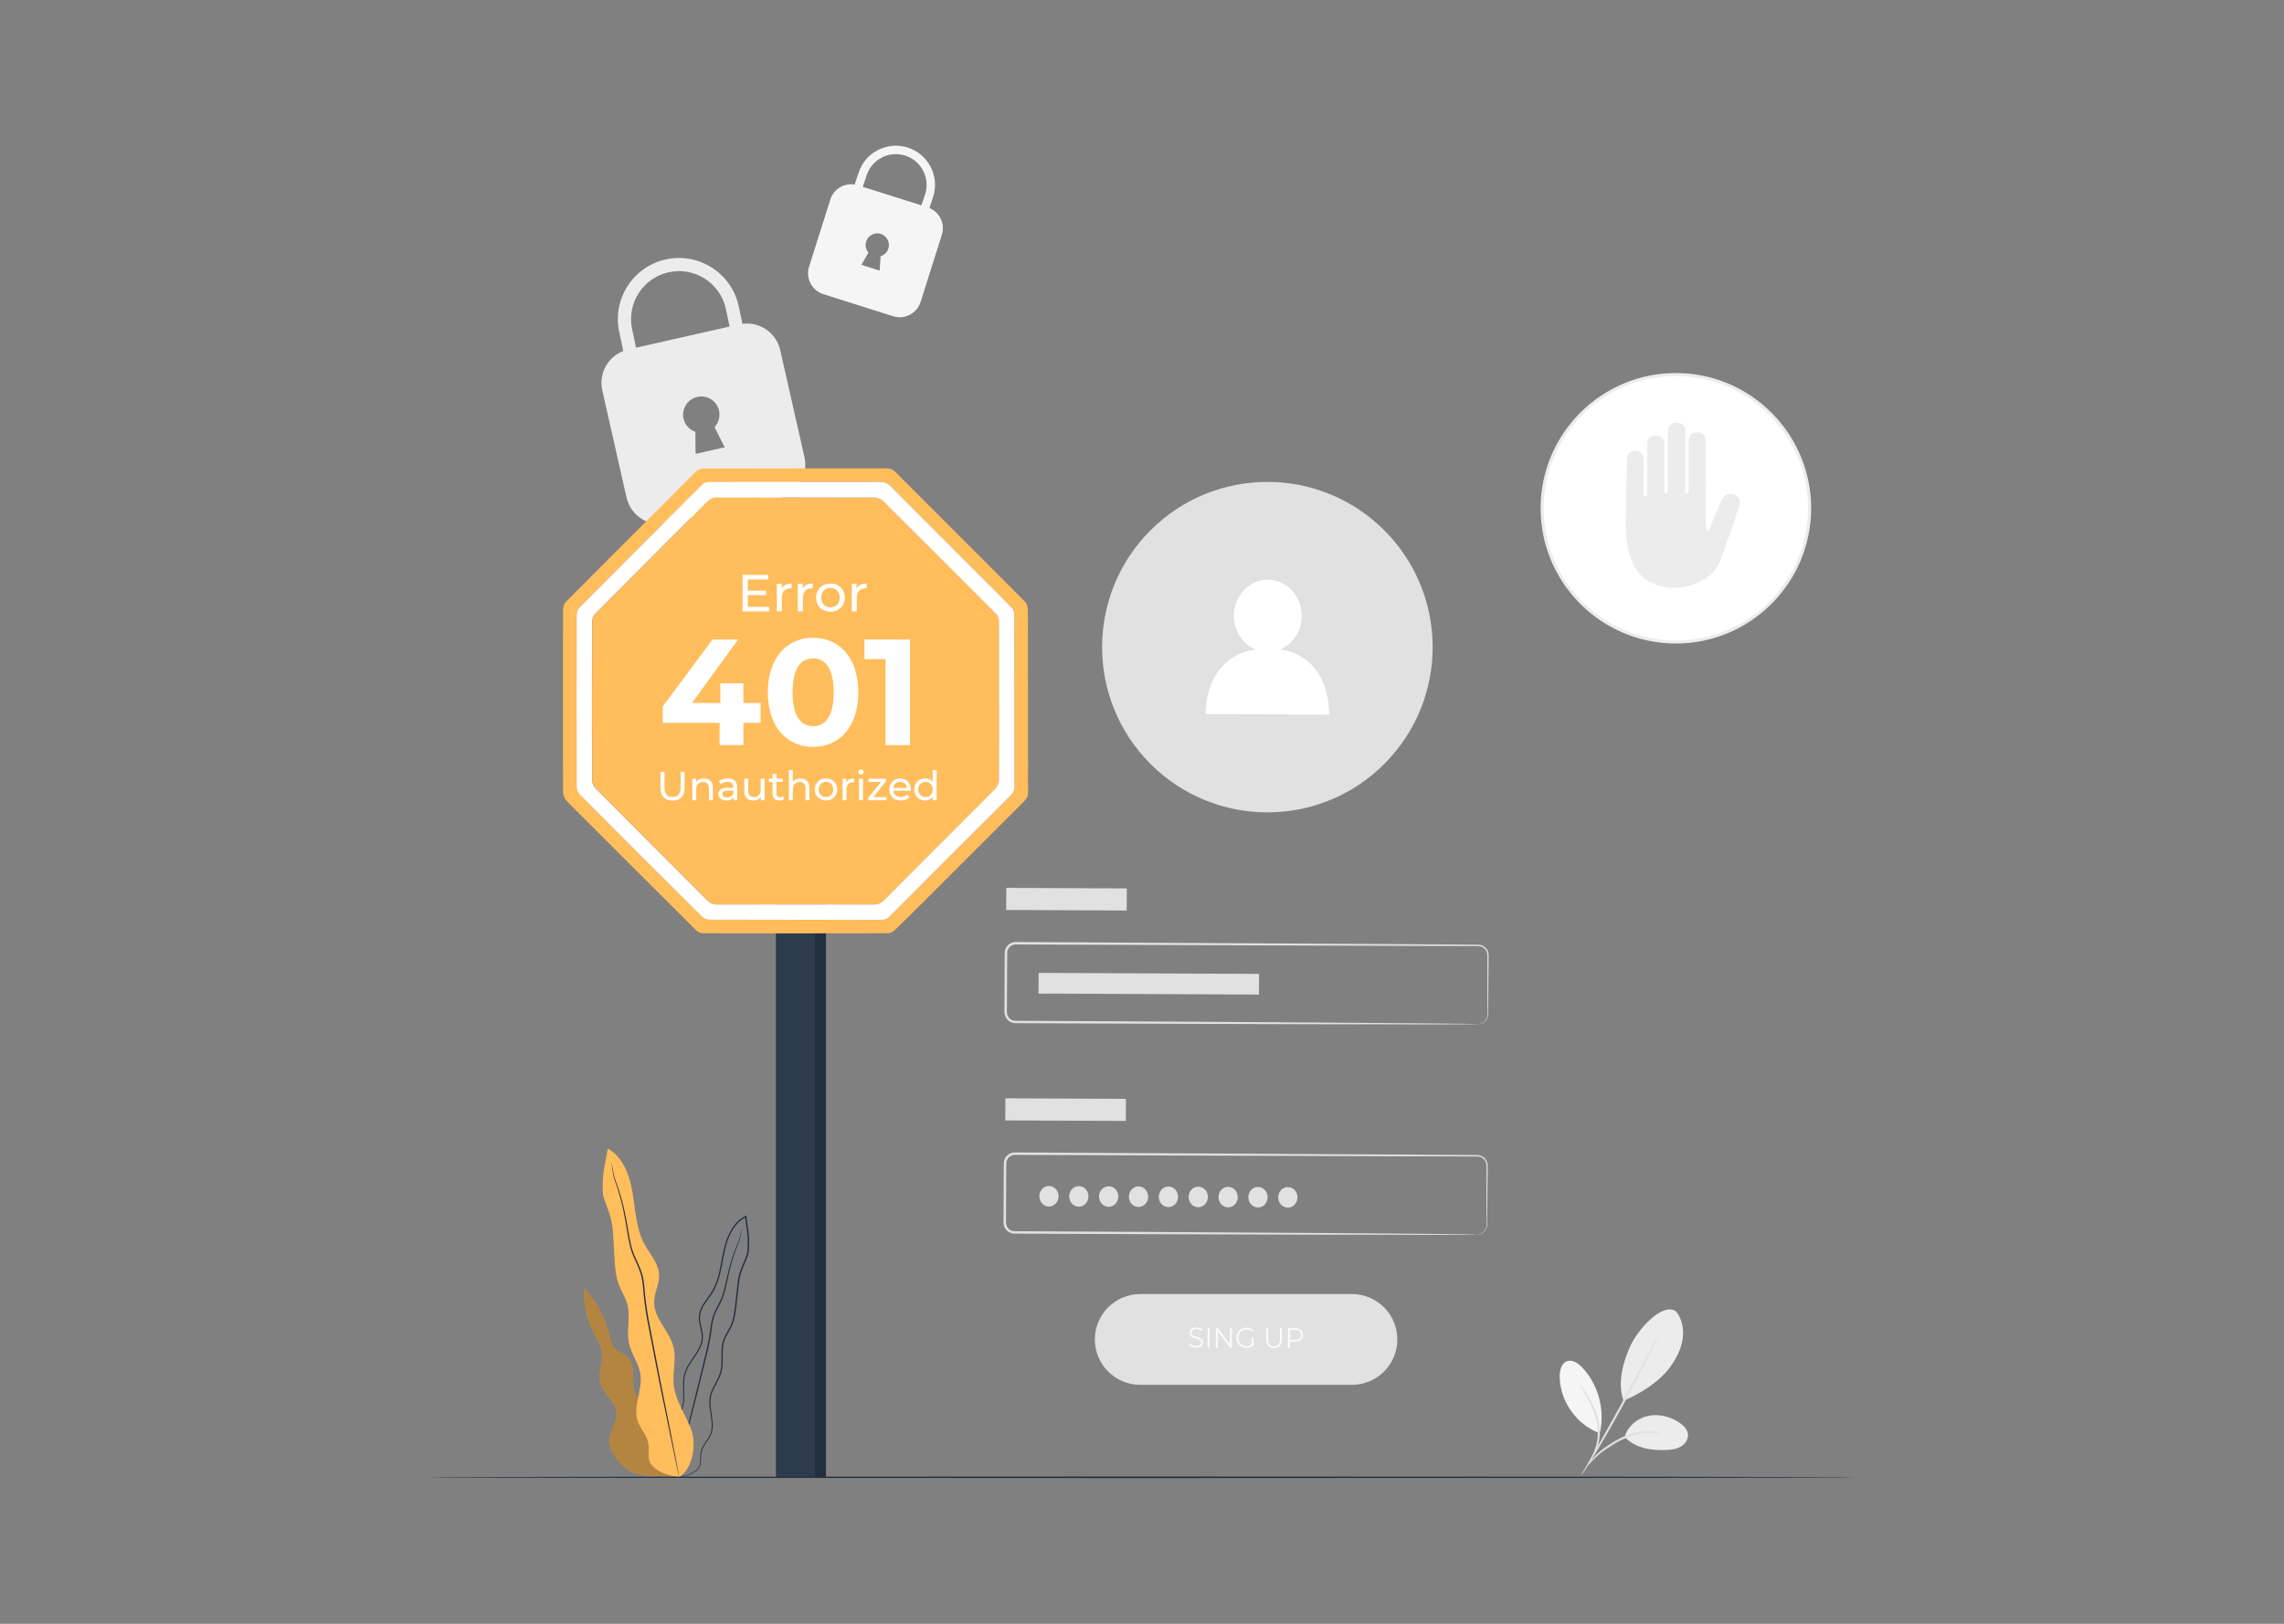 <?xml version="1.0" encoding="UTF-8"?>
<svg id="Layer_1" data-name="Layer 1" xmlns="http://www.w3.org/2000/svg" viewBox="0 0 1440 1024">
  <rect x="0" y="0" width="1440" height="1024" fill="#808080" stroke="none"/>
  <defs>
    <style>
      .cls-1 {
        fill: #fff;
      }

      .cls-2 {
        fill: #fafafa;
      }

      .cls-3 {
        fill: #f5f5f5;
      }

      .cls-4 {
        fill: #232f3e;
      }

      .cls-5 {
        fill: #ffbd5c;
      }

      .cls-6 {
        fill: #e1e1e1;
      }

      .cls-7 {
        opacity: .3;
      }

      .cls-8 {
        fill: #2d3c4c;
      }

      .cls-9 {
        fill: #ececec;
      }
    </style>
  </defs>
  <g>
    <g>
      <circle class="cls-1" cx="1056.6" cy="320.53" r="84.33"/>
      <path class="cls-9" d="m1056.6,405.82c-47.03,0-85.29-38.26-85.29-85.29s38.26-85.29,85.29-85.29,85.29,38.26,85.29,85.29-38.26,85.29-85.29,85.29Zm0-168.67c-45.97,0-83.38,37.4-83.38,83.38s37.4,83.38,83.38,83.38,83.37-37.4,83.37-83.38-37.4-83.38-83.37-83.38Z"/>
    </g>
    <path class="cls-9" d="m1096.51,314.5c-1.57-3.47-6.94-4.25-9.44-1.36-1.36,1.57-2.28,3.59-3.12,5.54-2.12,4.93-4.05,9.94-6.13,14.89-.22.53-.91.87-1.38,1.3-.3-.56-.83-1.11-.85-1.68-.13-2.95-.18-5.9-.18-8.85,0-5.79.08-11.59.09-17.38.01-9.74.02-19.47-.05-29.21,0-1.05-.4-2.25-1-3.11-1.35-1.93-4.05-2.56-6.41-1.77-1.99.66-3.39,2.74-3.4,5.18-.02,10.33-.01,20.66-.02,30.99,0,.48.11,1.03-.06,1.43-.16.37-.65.84-1,.84-.34,0-.84-.46-1-.83-.18-.41-.08-.95-.08-1.43,0-12,0-24,0-35.99,0-.75.03-1.51-.06-2.26-.26-2.18-1.33-3.39-3.44-3.95-4.32-1.15-7.49,1.26-7.5,5.75-.01,11.84,0,23.67,0,35.51,0,.7.06,1.42-.1,2.09-.09.35-.59.84-.9.84-.35,0-.9-.42-1.01-.77-.19-.59-.13-1.27-.13-1.91,0-9.47.02-18.94-.02-28.41-.02-3.29-2.15-5.25-5.44-5.24-3.28.02-5.4,2.03-5.41,5.27-.03,10.06-.01,20.12-.01,30.18,0,.59.13,1.23-.04,1.76-.17.53-.66.95-1.01,1.42-.39-.48-1.1-.96-1.11-1.45-.07-3.65,0-7.31.02-10.97.01-3.87.05-7.75-.02-11.62-.05-3-2.4-5.02-5.6-4.98-2.86.04-4.74,1.97-4.82,4.91-.21,7.58-.43,15.16-.65,22.74-.07,0,.07,0,0,0,0,4.62-.06,9.25-.25,13.87-.39,9.27.4,18.38,3.57,27.14,2.99,8.24,8.7,13.92,17.2,16.32,9.18,2.59,18.14,1.44,26.6-2.82,5.69-2.86,10.14-7.21,12.35-13.27,4.13-11.34,8.04-22.77,11.9-34.21.46-1.36.51-3.24-.07-4.51Z"/>
  </g>
  <path class="cls-9" d="m468.09,204.2l-2.43-11.49c-4.69-20.72-25.36-33.77-46.08-29.08-20.72,4.69-33.77,25.36-29.1,46.02l2.48,11.7c-9.8,3.79-15.62,14.27-13.23,24.83l15.28,67.56c2.63,11.61,14.17,18.9,25.78,16.27l70.14-15.86c11.61-2.63,18.9-14.17,16.27-25.78l-15.28-67.56c-2.48-10.97-12.91-18.06-23.84-16.61Zm-11.19,77.87l-18.35,4.15-.13-13.9c-3.62-1.25-6.54-4.29-7.45-8.3-1.4-6.18,2.48-12.32,8.66-13.71,6.18-1.4,12.32,2.48,13.71,8.66.87,3.87-.32,7.72-2.85,10.41,2.46,4.84,6.4,12.7,6.4,12.7Zm3.07-76.14l-58.96,13.33-2.41-11.39c-3.68-16.26,6.56-32.47,22.82-36.15,16.26-3.68,32.47,6.56,36.14,22.76l2.42,11.45Z"/>
  <path class="cls-3" d="m585.99,131.18l2.37-7.15c4.11-12.98-3.11-26.89-16.1-31-12.98-4.11-26.89,3.11-30.99,16.06l-2.42,7.28c-6.65-1.07-13.26,2.85-15.35,9.46l-13.4,42.33c-2.3,7.28,1.73,15.04,9.01,17.35l43.95,13.91c7.28,2.3,15.04-1.73,17.35-9.01l13.4-42.33c2.17-6.87-1.3-14.17-7.82-16.9Zm-31.38,39.48l-11.5-3.64,4.42-7.73c-1.6-1.87-2.23-4.49-1.44-7,1.22-3.87,5.36-6.02,9.23-4.79,3.87,1.22,6.02,5.36,4.79,9.23-.77,2.42-2.67,4.17-4.94,4.84-.21,3.48-.56,9.1-.56,9.1Zm26.33-41.15l-36.95-11.69,2.35-7.09c3.22-10.19,14.13-15.85,24.32-12.63,10.19,3.22,15.85,14.13,12.64,24.28l-2.36,7.12Z"/>
  <g>
    <path class="cls-9" d="m1056.91,827.21c3.77,4.91,4.87,11.52,3.88,17.63-.99,6.11-3.91,11.76-7.51,16.8-6.95,9.75-18.69,16.97-29.67,21.74-4.52-12.5.87-26.96,4.06-34.12,5.05-11.32,21.04-28.71,29.23-22.05"/>
    <path class="cls-9" d="m1024.26,906.2c1.86-6.66,7.89-11.75,14.63-13.26,6.74-1.52,13.99.28,19.76,4.09,2.67,1.76,5.23,4.24,5.55,7.42.3,2.97-1.53,5.87-4.02,7.52-2.5,1.64-5.55,2.21-8.53,2.37-10.23.55-20.23-.8-27.39-8.14"/>
    <path class="cls-6" d="m1000.55,924.5c-.12-.11,1.69-2.52,4.97-6.16,1.64-1.82,3.89-3.8,6.57-5.62,2.68-1.8,5.59-3.85,8.98-5.54,6.72-3.45,13.65-4.73,18.58-4.53,2.48.07,4.45.46,5.78.78,1.33.38,2.03.65,2.01.73-.05.24-2.98-.63-7.8-.56-4.79.06-11.43,1.43-17.98,4.78-3.27,1.63-6.2,3.64-8.89,5.37-2.68,1.75-4.88,3.55-6.59,5.26-3.41,3.43-5.49,5.64-5.65,5.5Z"/>
    <path class="cls-6" d="m1045.9,841.53c.08.04-.49,1.35-1.59,3.68-1.1,2.33-2.73,5.68-4.79,9.79-4.11,8.23-9.93,19.55-16.65,31.88-6.73,12.34-13.13,23.33-17.93,31.19-2.4,3.93-4.38,7.08-5.79,9.24-1.41,2.16-2.22,3.33-2.3,3.28-.08-.05.59-1.31,1.86-3.55,1.4-2.44,3.22-5.62,5.42-9.45,4.59-7.97,10.85-19.03,17.57-31.35,6.58-12.26,12.53-23.36,16.98-31.67,2.09-3.89,3.83-7.12,5.17-9.59,1.24-2.25,1.97-3.48,2.05-3.44Z"/>
    <path class="cls-3" d="m1008.83,902.86c3.06-14.25-1.29-29.88-11.28-40.49-2.54-2.7-6.24-5.26-9.71-3.93-3.47,1.33-4.51,5.73-4.5,9.45.04,15.47,10.42,30.39,24.91,35.8"/>
    <path class="cls-6" d="m995.93,873.12c.08-.05.57.51,1.4,1.58.85,1.06,1.96,2.66,3.29,4.68,2.54,4.08,5.99,10.01,7.45,17.39.72,3.68.77,7.29.33,10.51-.42,3.23-1.43,6-2.38,8.24-1.03,2.21-1.99,3.93-2.79,5.03-.77,1.12-1.23,1.71-1.31,1.66-.23-.14,1.46-2.63,3.22-7.05.81-2.23,1.69-4.93,2.03-8.04.35-3.1.27-6.55-.42-10.09-1.4-7.11-4.64-13-6.95-17.16-2.41-4.14-4.06-6.63-3.88-6.75Z"/>
  </g>
  <g>
    <path class="cls-5" d="m413.98,900.27c1.13-4.38-1.74-8.77-4.96-11.95-3.22-3.18-7.06-6.02-8.74-10.22-2.71-6.8.93-15.61-3.69-21.29-2.72-3.34-7.6-4.46-10.02-8.02-1.27-1.87-1.68-4.17-2.18-6.37-2.54-11.24-8.17-21.77-16.1-30.13-.55,10.01,1.66,20.16,6.32,29.04,1.87,3.57,4.18,7.05,4.8,11.03,1.01,6.47-2.6,13.13-1.01,19.48,1.82,7.26,9.97,12.12,10.36,19.6.33,6.32-5.18,11.87-4.77,18.18.17,2.69,1.42,5.19,2.81,7.49,4.89,8.12,12.07,13.72,22.95,13.54l13.33.47-9.09-30.85Z"/>
    <g class="cls-7">
      <path d="m413.98,900.27c1.13-4.38-1.74-8.77-4.96-11.95-3.22-3.18-7.06-6.02-8.74-10.22-2.71-6.8.93-15.61-3.69-21.29-2.72-3.34-7.6-4.46-10.02-8.02-1.27-1.87-1.68-4.17-2.18-6.37-2.54-11.24-8.17-21.77-16.1-30.13-.55,10.01,1.66,20.16,6.32,29.04,1.87,3.57,4.18,7.05,4.8,11.03,1.01,6.47-2.6,13.13-1.01,19.48,1.82,7.26,9.97,12.12,10.36,19.6.33,6.32-5.18,11.87-4.77,18.18.17,2.69,1.42,5.19,2.81,7.49,4.89,8.12,12.07,13.72,22.95,13.54l13.33.47-9.09-30.85Z"/>
    </g>
    <g>
      <g>
        <path class="cls-4" d="m425.77,931.47s1.27.3,3.67-.08c1.19-.17,2.66-.49,4.33-1.09,1.66-.61,3.54-1.47,5.35-2.93.87-.76,1.73-1.69,2.2-2.93.46-1.23.54-2.59.63-3.98.07-1.39.07-2.84.31-4.31.23-1.47.8-2.91,1.63-4.29,1.57-2.76,4.18-5.37,5.02-9.12.91-3.69.26-7.68-.36-11.68-.62-4-1.22-8.36.31-12.52,1.43-4.17,4.35-7.93,5.81-12.63,1.46-4.75.78-9.85,1.08-14.89.14-2.53.63-5.06,1.74-7.4,1.08-2.36,2.57-4.58,3.74-7.07,2.37-5.02,2.78-10.71,3.43-16.29.32-2.81.63-5.65.96-8.52.32-2.88.57-5.75,1.48-8.52.82-2.79,2.01-5.5,3.19-8.25.58-1.38,1.19-2.77,1.55-4.31.26-1.57.34-3.04.43-4.58.15-3.06.02-6.15-.35-9.23-.36-3.08-.92-6.13-1.25-9.21-.02-.18-.04-.36-.06-.53l-.07-.61-.55.27c-2.85,1.43-5.3,3.56-7.17,6.06-1.91,2.48-3.3,5.28-4.41,8.12-2.23,5.73-3.03,11.73-4.15,17.45-1.1,5.73-2.54,11.36-5.48,16.12-1.46,2.37-3.23,4.54-4.77,6.86-1.54,2.3-2.9,4.82-3.31,7.6-.79,5.64,2.32,10.59,1.67,15.58-.23,2.48-1.22,4.8-2.43,6.92-1.21,2.13-2.63,4.1-3.98,6.09-1.35,1.98-2.63,4-3.58,6.15-.96,2.14-1.49,4.44-1.64,6.68-.33,4.49.31,8.76-.02,12.78-.27,4.03-1.69,7.69-3.29,10.95-1.61,3.28-3.41,6.24-4.91,9.12-.76,1.44-1.45,2.84-2.02,4.25-.6,1.41-.9,2.85-1.17,4.21-.44,2.76-.39,5.34-.1,7.61.58,4.57,2.28,7.85,3.81,9.7.35.49.76.84,1.08,1.17.31.34.62.56.87.74.5.37.76.53.76.53.06-.07-1.1-.68-2.58-2.55-1.47-1.86-3.1-5.12-3.62-9.64-.27-2.24-.28-4.78.17-7.5.28-1.34.58-2.75,1.18-4.11.57-1.38,1.27-2.77,2.03-4.19,1.51-2.85,3.33-5.8,4.97-9.1,1.63-3.28,3.11-7.01,3.4-11.15.35-4.11-.27-8.39.07-12.78.15-2.2.67-4.38,1.61-6.46.92-2.08,2.19-4.06,3.54-6.03,1.35-1.97,2.79-3.95,4.03-6.13,1.25-2.16,2.29-4.57,2.54-7.2.64-5.32-2.44-10.3-1.64-15.54.38-2.59,1.67-5.01,3.2-7.27,1.52-2.27,3.3-4.44,4.8-6.87,3.03-4.9,4.5-10.64,5.6-16.39,1.13-5.76,1.94-11.7,4.12-17.31,1.09-2.79,2.45-5.52,4.29-7.91,1.82-2.41,4.15-4.44,6.87-5.81l-.61-.34c.02.17.04.35.06.54.34,3.12.89,6.17,1.25,9.21.37,3.04.5,6.07.35,9.08-.09,1.49-.18,3.04-.41,4.45-.33,1.4-.92,2.78-1.5,4.16-1.17,2.74-2.38,5.49-3.21,8.34-.93,2.84-1.19,5.82-1.5,8.66-.32,2.87-.63,5.71-.95,8.52-.64,5.6-1.05,11.2-3.33,16.05-1.13,2.41-2.62,4.64-3.73,7.08-1.15,2.43-1.65,5.1-1.79,7.67-.29,5.14.38,10.17-1.01,14.73-1.38,4.53-4.29,8.32-5.76,12.62-1.57,4.35-.92,8.85-.29,12.83.64,4.01,1.29,7.92.43,11.46-.77,3.58-3.3,6.17-4.91,9.01-.84,1.41-1.43,2.93-1.65,4.46-.23,1.52-.22,2.98-.28,4.36-.07,1.37-.15,2.72-.57,3.87-.42,1.15-1.23,2.06-2.07,2.8-1.74,1.44-3.59,2.32-5.22,2.94-1.64.62-3.09.96-4.27,1.16-1.18.21-2.1.24-2.71.26-.61-.02-.93-.01-.93-.01Z"/>
        <path class="cls-4" d="m467.88,774.45s-.06.13-.13.4c-.08.32-.17.71-.29,1.2-.26,1.05-.57,2.63-1.08,4.61-.52,1.97-1.73,4.21-2.77,6.96-1.07,2.73-2.16,5.9-3.17,9.45-1.02,3.55-1.92,7.5-2.86,11.73-.97,4.22-1.94,8.75-4.27,13.02-1.09,2.16-2.32,4.36-3.3,6.75-1,2.4-1.54,5.02-1.92,7.65-.64,5.28-1.61,10.64-2.87,16.12-2.67,10.92-5.22,21.33-7.54,30.8-2.37,9.44-4.51,17.95-6.32,25.12-1.75,7.11-3.18,12.88-4.19,16.95-.46,1.95-.83,3.5-1.1,4.62-.11.49-.19.89-.26,1.21-.05.27-.08.41-.06.42.01,0,.06-.13.15-.4.09-.32.21-.71.35-1.19.3-1.11.72-2.64,1.25-4.58,1.07-4.06,2.58-9.81,4.45-16.88,1.85-7.16,4.05-15.65,6.49-25.07,2.34-9.48,4.91-19.88,7.61-30.81,1.26-5.48,2.24-10.94,2.87-16.19.37-2.61.89-5.14,1.85-7.46.94-2.34,2.15-4.52,3.25-6.7,2.34-4.35,3.32-9.01,4.25-13.22.91-4.24,1.78-8.18,2.75-11.72.96-3.55,2-6.71,3.03-9.44.98-2.74,2.15-5,2.64-7.05.46-2.03.72-3.6.92-4.67.09-.49.15-.89.21-1.22.04-.28.06-.42.04-.42Z"/>
      </g>
      <g>
        <path class="cls-5" d="m428.12,931.51c8.71-5.17,11.2-20.88,7.57-30.34-3.63-9.45-9.99-18.09-10.97-28.17-.75-7.75,1.78-15.7-.02-23.27-2.44-10.22-12.41-18.14-12.3-28.64.06-5.89,3.42-11.44,3.15-17.33-.33-7.22-5.87-12.95-9.31-19.32-5.26-9.74-5.6-21.26-7.4-32.18-1.8-10.92-5.96-22.62-15.64-27.98-1.43,9.27-3.87,15.62-3.1,28.18.28,4.51,5.52,13.15,6.23,23.03.43,5.91.72,11.83,1.08,17.74.35,5.75.72,11.61,2.79,17,1.58,4.13,4.12,7.87,5.29,12.13,2.21,8.01-.69,16.69,1.09,24.81,1.51,6.88,6.27,12.8,7.24,19.77,1.37,9.8-4.98,19.98-1.73,29.33,1.61,4.64,5.43,8.36,6.51,13.15.84,3.72-.08,7.65.69,11.38,1.23,6.01,12.7,10.68,18.82,10.31"/>
        <path class="cls-4" d="m385.62,733.48s0,.18.04.52c.05.39.11.89.2,1.52.2,1.34.42,3.31.88,5.85.49,2.56,1.8,5.44,2.86,8.91,1.11,3.46,2.22,7.45,3.19,11.92.99,4.47,1.82,9.41,2.7,14.73.9,5.28,1.82,11.12,4.46,16.66,1.22,2.78,2.59,5.57,3.62,8.54,1.05,2.96,1.54,6.14,1.84,9.41.45,6.57,1.32,13.4,2.55,20.28,2.67,13.74,5.21,26.82,7.52,38.73,2.44,11.86,4.63,22.55,6.48,31.55,1.87,8.93,3.38,16.18,4.44,21.25.53,2.46.95,4.39,1.25,5.77.14.62.26,1.11.35,1.5.08.34.13.51.15.5.01,0,0-.18-.06-.52-.07-.39-.15-.89-.26-1.51-.26-1.38-.63-3.33-1.09-5.8-1-5.09-2.42-12.35-4.17-21.31-1.8-9.01-3.93-19.71-6.3-31.59-2.29-11.91-4.81-24.99-7.45-38.72-1.23-6.89-2.1-13.62-2.56-20.21-.3-3.29-.81-6.56-1.9-9.6-1.06-3.03-2.45-5.83-3.67-8.59-2.62-5.46-3.55-11.16-4.48-16.46-.9-5.31-1.77-10.27-2.81-14.74-1.02-4.48-2.17-8.48-3.33-11.94-1.11-3.48-2.46-6.34-2.99-8.83-.5-2.5-.78-4.48-1.03-5.8-.12-.63-.21-1.12-.28-1.51-.07-.34-.11-.51-.12-.51Z"/>
      </g>
    </g>
  </g>
  <g>
    <path class="cls-6" d="m852.35,873.31h-133.44c-15.81,0-28.63-12.82-28.63-28.63h0c0-15.81,12.82-28.63,28.63-28.63h133.44c15.81,0,28.63,12.82,28.63,28.63h0c0,15.81-12.82,28.63-28.63,28.63Z"/>
    <g>
      <path class="cls-2" d="m749.6,848.28l.5-1.02c.86.89,2.39,1.54,3.97,1.55,2.26.01,3.24-.97,3.25-2.22.01-3.46-7.42-1.37-7.4-6.03,0-1.85,1.39-3.45,4.46-3.43,1.36,0,2.77.43,3.73,1.13l-.44,1.06c-1.03-.71-2.24-1.05-3.3-1.06-2.2-.01-3.19,1.01-3.2,2.27-.01,3.46,7.42,1.4,7.4,5.99,0,1.85-1.43,3.43-4.51,3.42-1.81,0-3.58-.68-4.47-1.66Z"/>
      <path class="cls-2" d="m761.39,837.26h1.27s-.05,12.6-.05,12.6h-1.27s.05-12.6.05-12.6Z"/>
      <path class="cls-2" d="m776.67,837.33l-.05,12.6h-1.05s-7.71-10.26-7.71-10.26l-.04,10.22h-1.27s.05-12.6.05-12.6h1.05s7.73,10.26,7.73,10.26l.04-10.22h1.26Z"/>
      <path class="cls-2" d="m789.07,843.69h1.22s-.02,4.81-.02,4.81c-1.14,1.06-2.76,1.59-4.43,1.58-3.67-.02-6.34-2.75-6.33-6.44.02-3.69,2.71-6.4,6.4-6.38,1.83,0,3.41.63,4.47,1.84l-.8.84c-1.01-1.05-2.22-1.49-3.63-1.49-2.98-.01-5.18,2.19-5.19,5.19-.01,2.99,2.16,5.23,5.13,5.24,1.15,0,2.22-.26,3.16-.96l.02-4.25Z"/>
      <path class="cls-2" d="m798.3,844.65l.03-7.22h1.27s-.03,7.17-.03,7.17c-.01,2.99,1.33,4.36,3.67,4.37,2.36.01,3.71-1.35,3.72-4.34l.03-7.16h1.24s-.03,7.22-.03,7.22c-.01,3.62-1.88,5.48-4.97,5.47-3.08-.01-4.95-1.89-4.94-5.51Z"/>
      <path class="cls-2" d="m821.5,841.86c-.01,2.68-1.88,4.29-4.95,4.28h-3.24s-.02,3.96-.02,3.96h-1.27s.05-12.6.05-12.6l4.51.02c3.07.01,4.92,1.64,4.91,4.34Zm-1.27,0c0-2.02-1.26-3.17-3.67-3.18h-3.2s-.03,6.28-.03,6.28h3.2c2.41.02,3.69-1.12,3.7-3.1Z"/>
    </g>
  </g>
  <g>
    <g>
      <g>
        <rect class="cls-6" x="634.36" y="560.13" width="75.98" height="13.94" transform="translate(2.62 -3.1) rotate(.26)"/>
        <path class="cls-6" d="m931.78,645.84c0-.05.62,0,1.75-.33,1.07-.35,2.8-1.24,3.74-3.35.51-1.04.56-2.3.51-3.74,0-1.44-.01-3-.02-4.69,0-3.4-.01-7.31-.02-11.71,0-4.41,0-9.31,0-14.67v-4.11c.06-1.41-.11-2.72-.86-3.9-.71-1.16-1.86-2.08-3.21-2.49-1.32-.42-2.9-.19-4.46-.26-12.53-.02-26.78-.05-42.53-.08-63.07-.23-150.11-.56-246.25-.91-2.67-.07-5.14,2.11-5.39,4.75-.09,2.81-.05,5.92-.08,8.85-.03,5.94-.05,11.83-.08,17.69-.01,2.93-.03,5.85-.04,8.75.05,1.45-.16,2.97.19,4.12.33,1.22,1.11,2.31,2.16,3.03,1.08.73,2.26,1,3.67.94l4.3.02c2.86.01,5.71.03,8.54.04,22.67.12,44.55.24,65.38.35,41.66.25,79.18.48,110.71.68,31.47.25,56.96.45,74.63.59,8.77.1,15.59.18,20.29.24,2.28.04,4.03.08,5.28.1,1.19.03,1.8.09,1.8.09,0,0-.61.05-1.8.07-1.24.01-3,.03-5.28.05-4.69.01-11.52.03-20.29.05-17.68-.02-43.17-.06-74.64-.1-31.53-.1-69.05-.22-110.71-.35-20.84-.08-42.71-.17-65.38-.26-2.83-.01-5.68-.02-8.54-.04l-4.3-.02c-1.44.08-3.22-.27-4.53-1.21-1.34-.92-2.34-2.31-2.77-3.88-.44-1.66-.18-3.09-.24-4.53.01-2.91.02-5.82.03-8.75.02-5.86.05-11.75.07-17.69.03-3.01-.02-5.86.09-9.02.33-3.4,3.5-6.2,6.93-6.11,96.14.53,183.18,1.01,246.25,1.36,15.75.12,30,.22,42.53.31,1.55.08,3.11-.17,4.71.32,1.54.48,2.85,1.54,3.65,2.86.85,1.3,1.03,2.95.95,4.32-.01,1.4-.02,2.77-.03,4.11-.05,5.36-.09,10.25-.13,14.67-.05,4.4-.09,8.31-.12,11.71-.02,1.69-.04,3.26-.05,4.69.03,1.41-.06,2.81-.61,3.87-1.04,2.19-2.86,3.06-3.98,3.37-1.17.29-1.79.18-1.79.18Z"/>
        <rect class="cls-6" x="633.8" y="692.82" width="75.98" height="13.94" transform="translate(3.22 -3.08) rotate(.26)"/>
        <path class="cls-6" d="m931.22,778.54c0-.05.62,0,1.75-.33,1.08-.35,2.8-1.24,3.74-3.35.5-1.04.56-2.3.51-3.75,0-1.44-.01-3-.02-4.69,0-3.4-.01-7.31-.02-11.71,0-4.41,0-9.31,0-14.67,0-1.34,0-2.71,0-4.11.06-1.41-.11-2.72-.86-3.9-.71-1.16-1.86-2.08-3.21-2.49-1.32-.42-2.9-.19-4.47-.25-12.52-.03-26.78-.05-42.53-.08-63.07-.23-150.11-.56-246.25-.91-2.67-.07-5.14,2.11-5.4,4.75-.09,2.81-.05,5.91-.08,8.85-.03,5.93-.05,11.83-.08,17.69-.01,2.93-.03,5.84-.04,8.75.05,1.45-.16,2.96.18,4.12.33,1.22,1.11,2.31,2.16,3.03,1.08.73,2.26,1,3.67.95l4.3.02c2.86.01,5.71.03,8.54.04,22.67.12,44.54.24,65.38.35,41.66.26,79.18.48,110.71.68,31.47.25,56.96.45,74.63.59,8.77.1,15.6.18,20.29.24,2.28.04,4.03.08,5.28.1,1.19.03,1.8.09,1.8.09,0,0-.61.05-1.8.07-1.25.01-3,.03-5.28.05-4.7.01-11.53.03-20.29.05-17.68-.03-43.16-.06-74.64-.1-31.53-.1-69.05-.22-110.71-.35-20.84-.08-42.71-.17-65.38-.26-2.83-.01-5.68-.03-8.54-.04l-4.3-.02c-1.45.08-3.22-.27-4.53-1.21-1.34-.92-2.34-2.31-2.77-3.88-.44-1.66-.18-3.1-.24-4.54.01-2.91.02-5.82.03-8.75.02-5.86.05-11.75.07-17.69.03-3.01-.02-5.86.09-9.02.33-3.4,3.5-6.2,6.93-6.11,96.14.53,183.18,1.01,246.25,1.36,15.75.12,30,.22,42.53.31,1.55.08,3.11-.17,4.71.32,1.54.48,2.84,1.54,3.65,2.87.85,1.3,1.03,2.95.95,4.32-.01,1.4-.02,2.77-.03,4.11-.05,5.36-.09,10.26-.13,14.67-.05,4.4-.09,8.31-.12,11.71-.02,1.69-.04,3.26-.06,4.69.03,1.41-.06,2.81-.61,3.87-1.04,2.19-2.86,3.06-3.98,3.37-1.17.29-1.8.18-1.8.18Z"/>
        <rect class="cls-6" x="654.75" y="613.9" width="138.99" height="13.03" transform="translate(2.87 -3.34) rotate(.26)"/>
        <path class="cls-6" d="m667.41,754.42c-.02,3.58-2.75,6.47-6.1,6.45-3.36-.02-6.06-2.93-6.05-6.51.02-3.58,2.75-6.47,6.1-6.45,3.36.01,6.06,2.93,6.05,6.51Z"/>
        <path class="cls-6" d="m686.24,754.51c-.02,3.58-2.75,6.47-6.1,6.45-3.36-.01-6.06-2.93-6.05-6.51.01-3.58,2.75-6.47,6.1-6.45,3.36.01,6.06,2.93,6.05,6.51Z"/>
        <path class="cls-6" d="m705.07,754.59c-.01,3.58-2.75,6.47-6.1,6.45-3.36-.01-6.06-2.93-6.05-6.51.02-3.58,2.75-6.47,6.1-6.45,3.36.01,6.06,2.93,6.05,6.51Z"/>
        <path class="cls-6" d="m723.89,754.68c-.01,3.58-2.75,6.47-6.1,6.45-3.36-.01-6.06-2.93-6.05-6.51.01-3.58,2.75-6.47,6.1-6.45,3.36.02,6.06,2.93,6.05,6.51Z"/>
        <path class="cls-6" d="m742.72,754.77c-.01,3.58-2.75,6.47-6.1,6.45-3.36-.01-6.06-2.93-6.05-6.51.02-3.58,2.75-6.47,6.11-6.45,3.36.02,6.06,2.93,6.05,6.51Z"/>
        <path class="cls-6" d="m761.55,754.85c-.01,3.58-2.75,6.47-6.11,6.45-3.36-.01-6.06-2.93-6.05-6.51.01-3.58,2.75-6.47,6.1-6.45,3.36.02,6.06,2.93,6.05,6.51Z"/>
      </g>
      <path class="cls-6" d="m780.38,754.94c-.02,3.58-2.75,6.47-6.11,6.45-3.36-.02-6.06-2.93-6.05-6.51.01-3.58,2.75-6.47,6.1-6.45,3.36.01,6.06,2.93,6.05,6.51Z"/>
      <path class="cls-6" d="m799.2,755.03c-.01,3.58-2.75,6.47-6.1,6.45-3.36-.02-6.06-2.93-6.05-6.51.01-3.58,2.75-6.47,6.1-6.45,3.36.01,6.06,2.93,6.05,6.51Z"/>
      <path class="cls-6" d="m818.03,755.11c-.01,3.58-2.75,6.47-6.1,6.45-3.36-.01-6.06-2.93-6.05-6.51.02-3.58,2.75-6.47,6.11-6.45,3.36.01,6.06,2.93,6.05,6.51Z"/>
    </g>
    <g>
      <circle class="cls-6" cx="799.05" cy="408.1" r="104.2" transform="translate(-54.53 684.54) rotate(-45)"/>
      <path class="cls-1" d="m807.11,409.56c7.91-3.32,13.54-11.48,13.59-21.1.05-12.6-9.48-22.85-21.3-22.91-11.81-.05-21.43,10.11-21.48,22.71-.04,9.71,5.63,17.96,13.63,21.3-32.91,4.96-31.42,40.73-31.42,40.73l77.83.36s1.77-36.16-30.85-41.09Z"/>
    </g>
  </g>
  <g>
    <rect class="cls-4" x="496.04" y="484.89" width="24.68" height="446.74"/>
    <rect class="cls-8" x="489.2" y="484.89" width="24.68" height="446.74"/>
    <g>
      <g>
        <path class="cls-5" d="m630,441.99c0-16.79.04-33.58-.06-50.37,0-1.41-.54-3.2-1.49-4.16-23.82-23.95-47.7-47.84-71.68-71.63-1.23-1.22-3.43-2.07-5.18-2.08-33.16-.12-66.31-.05-99.47-.15-2.67,0-4.44.89-6.25,2.71-23.47,23.56-47.03,47.03-70.47,70.62-1.16,1.17-2,3.24-2,4.89-.11,33.47-.11,66.95,0,100.42,0,1.64.89,3.69,2.06,4.86,23.44,23.59,47,47.07,70.46,70.64,1.85,1.86,3.62,2.68,6.27,2.67,32.95-.09,65.9-.09,98.84,0,2.61,0,4.45-.72,6.32-2.59,23.46-23.57,47.02-47.03,70.45-70.62,1.23-1.23,2.1-3.41,2.12-5.16.16-16.68.09-33.37.1-50.05Z"/>
        <g id="_4MAMg4.tif" data-name="4MAMg4.tif">
          <g>
            <path class="cls-5" d="m354.92,441.69c0-19.21-.05-38.41.08-57.62.01-1.56.75-3.52,1.84-4.62,21.36-21.51,42.82-42.91,64.26-64.34,5.86-5.85,11.62-11.81,17.6-17.53,1.2-1.15,3.19-2.1,4.82-2.1,38.41-.12,76.82-.07,115.23-.13,2.48,0,4.23.71,6.04,2.52,27.09,27.2,54.29,54.29,81.37,81.49,1.09,1.1,1.9,3.04,1.9,4.58.1,38.62.05,77.25.11,115.87,0,2.16-.64,3.68-2.18,5.21-21.25,21.17-42.42,42.4-63.63,63.6-6.08,6.08-12.17,12.15-18.39,18.08-1.07,1.02-2.85,1.81-4.3,1.82-38.83.1-77.66.09-116.49,0-1.37,0-3.09-.69-4.05-1.64-22.69-22.54-45.3-45.17-67.93-67.78-4.75-4.74-9.57-9.41-14.15-14.31-1.14-1.22-2.03-3.21-2.04-4.86-.14-19.42-.09-38.83-.09-58.25Zm146.78-137.73c-18.26,0-36.52-.03-54.78.06-1.31,0-2.98.49-3.87,1.37-25.95,25.81-51.83,51.68-77.64,77.64-1.08,1.09-1.82,3.06-1.82,4.62-.11,36.21-.12,72.41,0,108.62,0,1.65.85,3.71,2.01,4.87,25.59,25.72,51.26,51.37,77.01,76.94,1.1,1.09,3.04,1.88,4.6,1.89,36.1.11,72.2.06,108.3.13,2.29,0,3.9-.67,5.5-2.27,25.4-25.48,50.82-50.93,76.31-76.32,1.72-1.72,2.31-3.46,2.3-5.81-.06-36.1-.02-72.2-.12-108.31,0-1.46-.77-3.28-1.79-4.33-6.71-6.93-13.59-13.7-20.41-20.53-18.53-18.56-37.08-37.1-55.55-55.71-2.06-2.08-4.16-2.96-7.15-2.93-17.63.15-35.26.07-52.89.07Z"/>
            <path class="cls-1" d="m501.7,303.97c17.63,0,35.26.08,52.89-.07,2.99-.02,5.09.86,7.15,2.93,18.47,18.61,37.02,37.15,55.55,55.71,6.82,6.83,13.7,13.59,20.41,20.53,1.02,1.06,1.79,2.87,1.79,4.33.1,36.1.07,72.2.12,108.31,0,2.35-.58,4.09-2.3,5.81-25.49,25.39-50.92,50.84-76.31,76.32-1.6,1.6-3.21,2.28-5.5,2.27-36.1-.07-72.2-.03-108.3-.13-1.55,0-3.5-.79-4.6-1.89-25.74-25.57-51.42-51.21-77.01-76.94-1.16-1.16-2-3.22-2.01-4.87-.11-36.21-.1-72.41,0-108.62,0-1.56.74-3.53,1.82-4.62,25.8-25.95,51.69-51.83,77.64-77.64.89-.88,2.56-1.36,3.87-1.37,18.26-.09,36.52-.06,54.78-.06Zm128.19,138.02c0-16.79.04-33.58-.06-50.37,0-1.41-.54-3.2-1.49-4.16-23.82-23.95-47.7-47.84-71.68-71.63-1.23-1.22-3.43-2.07-5.18-2.08-33.16-.12-66.31-.05-99.47-.15-2.67,0-4.44.89-6.25,2.71-23.47,23.56-47.03,47.03-70.47,70.62-1.16,1.17-2,3.24-2,4.89-.11,33.47-.11,66.95,0,100.42,0,1.64.89,3.69,2.06,4.86,23.44,23.59,47,47.07,70.46,70.64,1.85,1.86,3.62,2.68,6.27,2.67,32.95-.09,65.9-.09,98.84,0,2.61,0,4.45-.72,6.32-2.59,23.46-23.57,47.02-47.03,70.45-70.62,1.23-1.23,2.1-3.41,2.12-5.16.16-16.68.09-33.37.1-50.05Z"/>
          </g>
        </g>
      </g>
      <g>
        <path class="cls-1" d="m479.54,455.87h-10.84v13.97h-15.02v-13.97h-35.84v-10.36l31.37-42.21h16.16l-29.09,40.02h17.87v-12.45h14.55v12.45h10.84v12.55Z"/>
        <path class="cls-1" d="m484.1,436.58c0-21.96,12.17-34.41,28.52-34.41s28.52,12.45,28.52,34.41-12.07,34.41-28.52,34.41-28.52-12.45-28.52-34.41Zm41.54,0c0-15.12-5.32-21.39-13.02-21.39s-12.93,6.27-12.93,21.39,5.32,21.39,12.93,21.39,13.02-6.27,13.02-21.39Z"/>
        <path class="cls-1" d="m573.74,403.3v66.55h-15.4v-54.19h-13.31v-12.36h28.71Z"/>
      </g>
      <g>
        <path class="cls-1" d="m484.88,382.71v2.86h-16.71v-23.02h16.24v2.86h-12.96v7.07h11.54v2.8h-11.54v7.43h13.42Z"/>
        <path class="cls-1" d="m499.14,367.98v3.06c-.26-.03-.49-.03-.72-.03-3.39,0-5.49,2.07-5.49,5.89v8.68h-3.16v-17.43h3.02v2.93c1.12-2.04,3.29-3.09,6.35-3.09Z"/>
        <path class="cls-1" d="m512.4,367.98v3.06c-.26-.03-.49-.03-.72-.03-3.39,0-5.49,2.07-5.49,5.89v8.68h-3.16v-17.43h3.02v2.93c1.12-2.04,3.29-3.09,6.35-3.09Z"/>
        <path class="cls-1" d="m514.51,376.86c0-5.2,3.85-8.88,9.08-8.88s9.05,3.68,9.05,8.88-3.82,8.91-9.05,8.91-9.08-3.72-9.08-8.91Zm14.93,0c0-3.72-2.5-6.12-5.85-6.12s-5.89,2.4-5.89,6.12,2.53,6.15,5.89,6.15,5.85-2.43,5.85-6.15Z"/>
        <path class="cls-1" d="m546.39,367.98v3.06c-.27-.03-.49-.03-.72-.03-3.39,0-5.49,2.07-5.49,5.89v8.68h-3.16v-17.43h3.02v2.93c1.12-2.04,3.29-3.09,6.35-3.09Z"/>
      </g>
      <g>
        <path class="cls-1" d="m416.4,496.9v-10.22h2.57v10.12c0,3.98,1.83,5.78,5.06,5.78s5.09-1.8,5.09-5.78v-10.12h2.49v10.22c0,5.22-2.85,7.97-7.61,7.97s-7.6-2.75-7.6-7.97Z"/>
        <path class="cls-1" d="m449.43,496.83v7.84h-2.47v-7.55c0-2.67-1.33-3.98-3.67-3.98-2.62,0-4.32,1.57-4.32,4.52v7.01h-2.47v-13.62h2.36v2.06c1-1.39,2.75-2.18,4.91-2.18,3.31,0,5.65,1.9,5.65,5.91Z"/>
        <path class="cls-1" d="m464.79,496.44v8.22h-2.34v-1.8c-.82,1.23-2.34,1.95-4.47,1.95-3.08,0-5.04-1.64-5.04-4.01,0-2.18,1.41-3.98,5.47-3.98h3.91v-.49c0-2.08-1.21-3.29-3.65-3.29-1.62,0-3.26.57-4.32,1.46l-1.03-1.85c1.41-1.13,3.44-1.75,5.63-1.75,3.73,0,5.83,1.8,5.83,5.52Zm-2.47,4.06v-1.9h-3.8c-2.44,0-3.13.95-3.13,2.11,0,1.36,1.13,2.21,3.01,2.21s3.31-.85,3.93-2.42Z"/>
        <path class="cls-1" d="m482.05,491.05v13.62h-2.34v-2.05c-1,1.41-2.7,2.21-4.62,2.21-3.52,0-5.86-1.93-5.86-5.93v-7.84h2.47v7.55c0,2.67,1.34,4.01,3.67,4.01,2.57,0,4.21-1.59,4.21-4.52v-7.04h2.47Z"/>
        <path class="cls-1" d="m494.4,503.87c-.75.64-1.88.95-2.98.95-2.75,0-4.32-1.52-4.32-4.27v-7.48h-2.31v-2.03h2.31v-2.98h2.47v2.98h3.9v2.03h-3.9v7.37c0,1.46.77,2.29,2.13,2.29.72,0,1.41-.23,1.93-.64l.77,1.77Z"/>
        <path class="cls-1" d="m510.3,496.83v7.84h-2.47v-7.55c0-2.67-1.33-3.98-3.67-3.98-2.62,0-4.32,1.57-4.32,4.52v7.01h-2.47v-19.06h2.47v7.37c1.03-1.31,2.72-2.06,4.8-2.06,3.31,0,5.65,1.9,5.65,5.91Z"/>
        <path class="cls-1" d="m513.68,497.86c0-4.06,3.01-6.94,7.09-6.94s7.06,2.88,7.06,6.94-2.98,6.96-7.06,6.96-7.09-2.9-7.09-6.96Zm11.66,0c0-2.9-1.95-4.78-4.57-4.78s-4.6,1.88-4.6,4.78,1.98,4.81,4.6,4.81,4.57-1.9,4.57-4.81Z"/>
        <path class="cls-1" d="m538.57,490.92v2.39c-.2-.03-.38-.03-.56-.03-2.65,0-4.29,1.62-4.29,4.6v6.78h-2.47v-13.62h2.36v2.29c.87-1.59,2.57-2.41,4.96-2.41Z"/>
        <path class="cls-1" d="m541.17,486.83c0-.9.72-1.62,1.67-1.62s1.67.69,1.67,1.57c0,.92-.69,1.64-1.67,1.64s-1.67-.69-1.67-1.59Zm.44,4.21h2.47v13.62h-2.47v-13.62Z"/>
        <path class="cls-1" d="m558.86,502.63v2.03h-11.41v-1.59l8.04-9.99h-7.89v-2.03h11.05v1.62l-8.04,9.97h8.25Z"/>
        <path class="cls-1" d="m574.2,498.68h-11.05c.31,2.39,2.23,3.98,4.93,3.98,1.59,0,2.93-.54,3.93-1.64l1.36,1.59c-1.23,1.44-3.11,2.21-5.37,2.21-4.39,0-7.32-2.9-7.32-6.96s2.9-6.94,6.83-6.94,6.73,2.83,6.73,7.01c0,.2-.03.51-.05.74Zm-11.05-1.77h8.74c-.26-2.29-1.98-3.9-4.37-3.9s-4.11,1.59-4.37,3.9Z"/>
        <path class="cls-1" d="m590.51,485.6v19.06h-2.36v-2.16c-1.1,1.54-2.85,2.31-4.86,2.31-3.98,0-6.89-2.8-6.89-6.96s2.9-6.94,6.89-6.94c1.93,0,3.62.72,4.75,2.18v-7.5h2.47Zm-2.44,12.25c0-2.9-1.98-4.78-4.57-4.78s-4.6,1.88-4.6,4.78,1.98,4.81,4.6,4.81,4.57-1.9,4.57-4.81Z"/>
      </g>
    </g>
  </g>
  <path class="cls-4" d="m1169.95,931.62c0,.28-201.47.5-449.93.5s-449.97-.22-449.97-.5,201.42-.5,449.97-.5,449.93.22,449.93.5Z"/>
</svg>